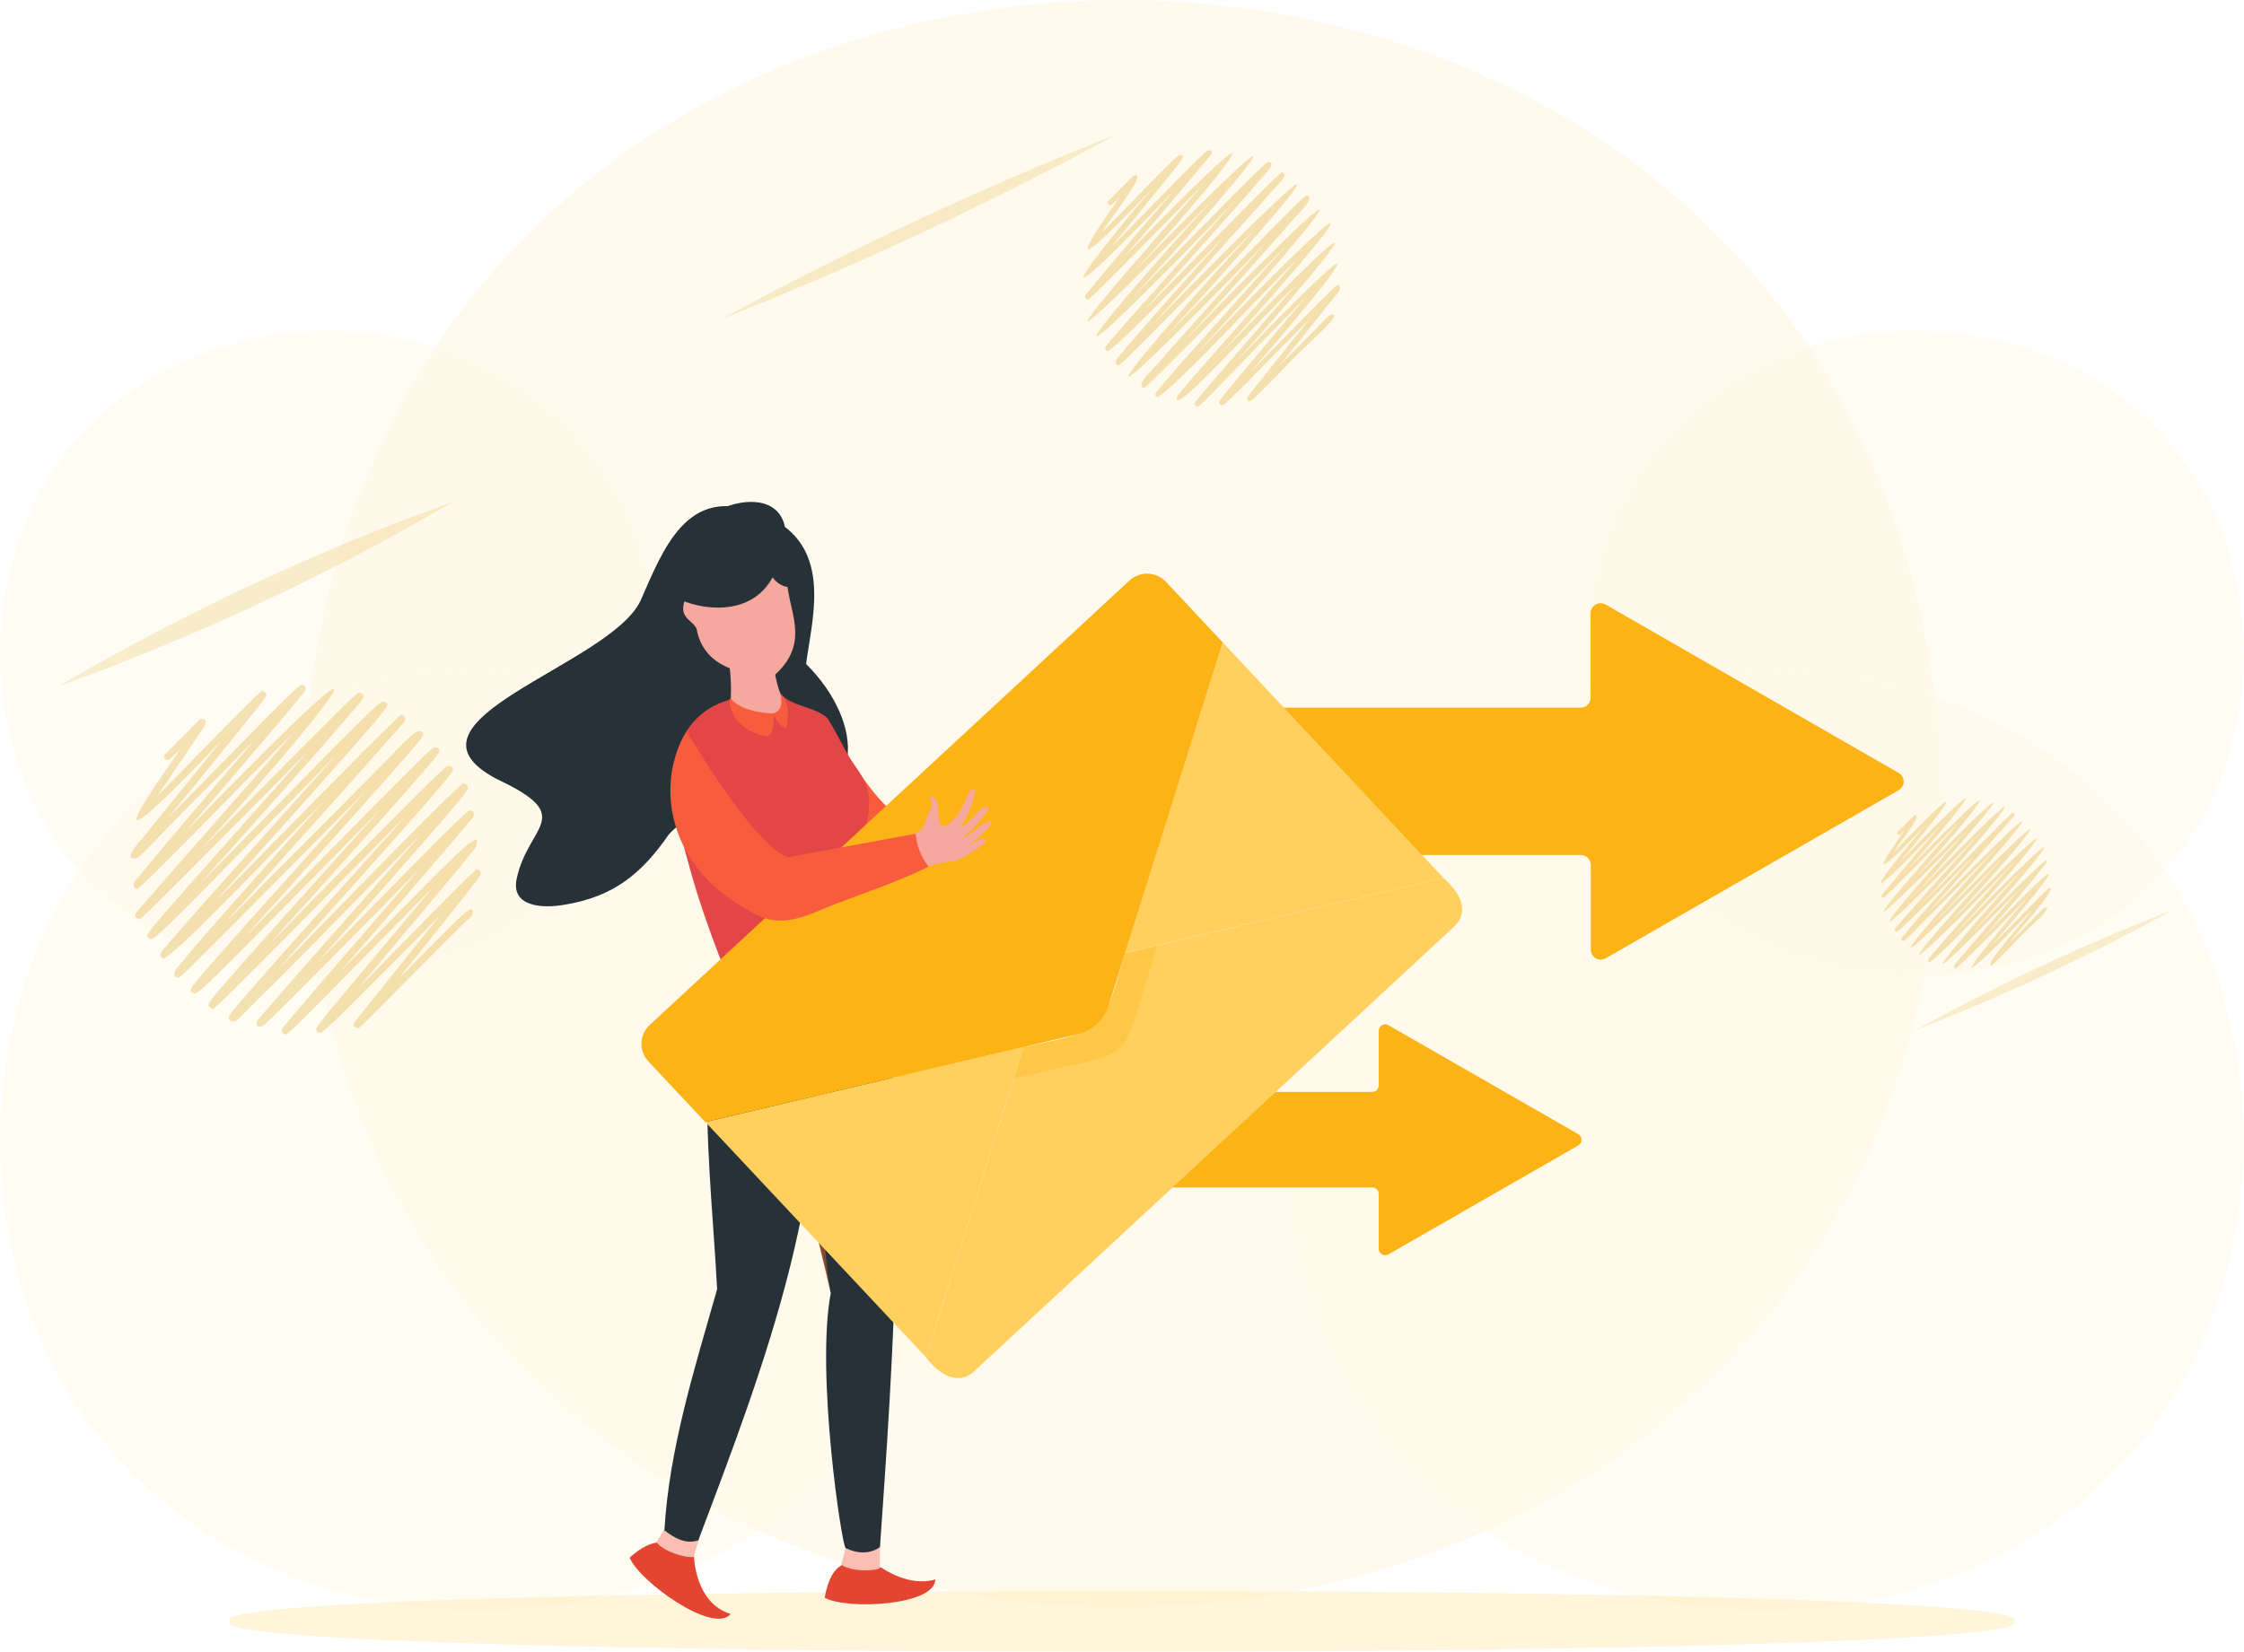 <svg width="402" height="296" viewBox="0 0 402 296" fill="none" xmlns="http://www.w3.org/2000/svg">
<g clip-path="url(#clip0_51_4)">
<g opacity="0.5">
<path opacity="0.5" d="M360.751 290.528C369.341 297.824 32.655 297.824 41.209 290.528C32.657 283.23 369.341 283.23 360.751 290.528Z" fill="#FFD86D"/>
<g opacity="0.3">
<path opacity="0.8" d="M347.943 144.007C344.654 336.016 57.384 335.978 54.134 144.007C57.384 -48.002 344.693 -48.002 347.943 144.007Z" fill="#FFD86D"/>
<path opacity="0.6" d="M172.153 204.245C170.218 316.767 1.896 316.726 0 204.245C1.935 91.725 170.257 91.764 172.153 204.245Z" fill="#FFD86D"/>
<path opacity="0.6" d="M229.847 204.245C231.782 316.767 400.104 316.726 402 204.245C400.065 91.725 231.743 91.764 229.847 204.245Z" fill="#FFD86D"/>
<path opacity="0.5" d="M284.059 117.109C285.374 194.193 400.723 194.193 402 117.109C400.685 40.026 285.335 40.026 284.059 117.109Z" fill="#FFD86D"/>
<path opacity="0.5" d="M117.941 117.109C116.626 194.193 1.315 194.154 0 117.109C1.315 40.026 116.626 40.026 117.941 117.109Z" fill="#FFD86D"/>
</g>
</g>
<g opacity="0.8">
<g opacity="0.5">
<g opacity="0.8">
<path d="M51.115 185.343C49.529 184.878 51.309 183.519 51.966 182.587C58.699 174.631 67.831 164.228 75.183 155.69C72.513 158.407 69.534 161.395 66.709 164.267C47.285 184.023 47.091 184.023 46.588 184.023C45.737 183.984 45.854 183.053 46.356 182.587C54.867 172.574 66.555 159.726 75.532 149.363C67.676 157.32 56.803 168.497 49.335 176.027C41.713 183.324 42.603 183.324 41.171 182.897C40.668 182.392 41.016 181.966 42.565 180.101C51.076 170.125 63.305 156.891 72.515 146.41C65.008 153.824 35.793 183.982 38.077 180.683C37.903 180.677 37.738 180.608 37.612 180.489C37.109 179.984 37.419 179.635 39.121 177.577C47.479 167.874 59.126 155.182 68.258 144.935C65.279 147.963 61.99 151.301 58.817 154.522C36.76 176.956 35.523 178.042 34.865 178.042C33.588 177.577 34.091 177.189 35.948 174.899C44.5 165.001 56.417 151.999 65.704 141.562C61.293 145.987 56.031 151.304 51.31 156.077C32.35 175.211 32.308 175.211 31.846 175.211C31.673 175.205 31.508 175.136 31.382 175.017C30.722 173.775 32.776 172.533 33.665 171.097C40.669 162.868 49.916 152.661 57.927 143.695C51.581 149.866 33.046 169.622 29.37 171.796C29.197 171.79 29.032 171.721 28.906 171.602C28.287 170.593 29.602 170.011 30.221 169.001C38.812 159.066 51.116 145.636 60.248 135.272C56.653 138.921 52.393 143.268 48.368 147.382C28.75 167.41 27.667 168.302 27.086 168.302C25.81 167.876 26.312 167.41 28.054 165.314C35.831 156.232 46.55 144.432 55.024 134.807C51.696 138.145 47.908 141.945 44.306 145.597C25.423 164.657 25.346 164.657 24.882 164.657C23.837 164.346 24.03 163.921 25.268 162.523C33.316 153.207 44.306 140.943 52.548 131.356C48.484 135.236 23.604 161.005 24.532 159.261C24.359 159.255 24.194 159.186 24.068 159.067C23.449 158.096 24.842 157.359 25.462 156.35C31.305 149.247 39.082 140.281 45.66 132.519C43.533 134.692 41.249 136.982 39.16 139.117C23.991 154.177 25.152 154.138 23.565 153.75C22.791 152.663 26.003 149.985 27.16 148.16C30.72 143.735 35.983 137.332 39.968 132.402C19.344 154.021 21.975 148.976 32.345 134.188C30.333 136.206 30.291 136.206 30.024 136.206C29.887 136.208 29.754 136.164 29.644 136.083C29.534 136.002 29.453 135.887 29.414 135.755C29.375 135.624 29.379 135.484 29.426 135.355C29.473 135.226 29.561 135.117 29.675 135.042C29.985 134.771 31.649 133.062 32.925 131.82C35.905 128.793 35.905 128.793 36.215 128.793C37.879 129.297 35.75 131.083 35.131 132.363C33.235 135.197 30.372 139.388 28.282 142.494C31.262 139.697 48.055 122.039 47.049 123.863C48.133 124.174 47.862 124.64 46.663 126.154C41.864 132.247 35.402 140.01 30.14 146.53C32.616 144.047 35.479 141.096 38.227 138.302C53.475 122.738 53.63 122.738 54.134 122.738C54.947 122.777 54.908 123.708 54.404 124.136C48.252 131.627 40.165 140.903 33.393 148.899C79.633 101.314 55.178 131.163 36.102 152.12C38.462 149.753 40.977 147.23 43.376 144.785C63.845 124.137 63.923 124.137 64.425 124.137C65.702 124.563 65.159 125.029 63.42 127.164C55.487 136.479 44.418 148.628 35.792 158.409C39.352 154.838 43.495 150.568 47.439 146.571C67.018 126.582 68.063 125.689 68.682 125.689C69.998 126.194 69.533 126.466 67.367 129.105C59.048 138.808 47.594 151.345 38.423 161.669C43.453 156.779 74.216 125.029 71.971 128.173C72.144 128.179 72.309 128.248 72.436 128.367C73.016 129.26 71.932 129.726 71.43 130.501C62.259 140.942 50.071 154.333 40.513 165.201C43.492 162.173 46.936 158.719 50.344 155.266C75.147 130.619 73.987 130.658 75.612 131.085C76.115 131.59 75.805 131.978 74.026 134.074C65.319 144.126 53.169 157.402 43.766 167.999C48.061 163.691 53.208 158.452 57.812 153.755C77.353 133.885 77.469 133.885 78.011 133.885C78.184 133.891 78.349 133.96 78.475 134.079C78.979 134.584 78.63 135.011 76.889 137.068C68.686 146.616 57.426 158.881 48.371 169.05C51.159 166.217 54.214 163.15 57.117 160.162C78.747 138.193 79.869 137.223 80.447 137.223C81.763 137.689 81.181 138.194 79.326 140.445C70.888 150.342 59.049 163.228 49.879 173.631C57.927 165.635 84.704 137.651 83.157 140.484C83.33 140.49 83.495 140.559 83.621 140.678C84.124 141.183 83.892 141.532 81.802 144.017C74.566 152.594 65.009 163.19 56.767 172.544C66.247 163.113 85.053 143.395 84.279 145.259C85.169 145.375 85.053 146.19 84.473 146.773C77.508 155.156 68.453 165.364 60.753 174.33C62.456 172.622 64.197 170.797 65.938 169.09C84.433 150.149 86.214 148.519 85.207 151.896C79.094 159.465 70.968 168.935 64.274 176.969C67.911 173.437 86.871 153.681 85.517 155.816C85.69 155.822 85.855 155.891 85.981 156.01C86.562 156.864 85.478 157.446 85.014 158.301C81.028 163.424 75.843 169.828 71.277 175.534C83.892 162.764 85.014 161.404 84.666 164.045C83.543 164.861 77.043 171.497 71.935 176.66C64.387 184.26 64.426 184.26 64.04 184.26C63.034 183.95 63.15 183.598 64.272 182.241C68.527 176.807 74.216 169.821 78.898 163.961C77.737 165.125 76.538 166.328 75.338 167.567C58.003 185.07 57.809 185.07 57.307 185.07C57.134 185.064 56.968 184.994 56.842 184.875C56.339 184.37 56.339 184.37 61.37 178.316C65.936 172.843 72.595 164.964 77.621 158.948C74.332 162.286 70.424 166.245 66.903 169.816C51.696 185.344 51.58 185.344 51.115 185.344V185.343ZM75.106 171.876C75.182 171.95 75.275 172.003 75.377 172.031C75.279 171.994 75.188 171.942 75.106 171.876ZM21.282 142.959C21.453 142.972 21.616 143.041 21.746 143.153C21.654 143.055 21.532 142.99 21.399 142.969C21.266 142.948 21.13 142.972 21.012 143.037C21.096 142.994 21.188 142.967 21.282 142.959Z" fill="#DEA629"/>
</g>
<g opacity="0.8">
<path d="M214.484 72.862C213.323 72.513 214.639 71.504 215.103 70.844C220.056 64.983 226.75 57.376 232.129 51.088C224.042 58.85 209.105 75.773 210.962 70.844C217.192 63.469 225.782 54.077 232.361 46.469C225.937 52.64 213.052 66.884 207.48 71.195C206.551 70.885 206.938 70.497 208.176 69.022C214.444 61.725 223.383 51.982 230.154 44.295C224.66 49.729 203.223 71.892 204.887 69.446C204.821 69.45 204.755 69.437 204.694 69.41C204.633 69.383 204.58 69.342 204.538 69.291C203.919 68.32 207.557 65.293 208.911 63.43C213.98 57.685 221.565 49.341 227.02 43.209C185.81 85.631 203.494 64.245 225.163 40.725C221.912 43.985 218.046 47.863 214.598 51.396C200.706 65.446 200.668 65.446 200.319 65.446C200.253 65.445 200.189 65.432 200.129 65.405C200.069 65.378 200.015 65.339 199.971 65.29C199.506 64.32 200.976 63.505 201.635 62.42C206.781 56.404 213.552 48.874 219.434 42.315C214.791 46.856 201.17 61.333 198.461 62.925C197.262 62.576 198.616 61.567 199.081 60.865C205.39 53.568 214.404 43.709 221.137 36.102C185.422 73.091 192.193 63.31 217.268 35.752C180.005 73.828 196.218 54.849 215.449 33.191C212.469 36.024 194.205 54.965 194.864 53.684C194.798 53.684 194.733 53.67 194.673 53.644C194.613 53.617 194.559 53.578 194.515 53.529C194.051 52.793 195.095 52.287 195.521 51.549C199.816 46.349 205.504 39.751 210.341 34.083C187.666 57.759 191.032 52.053 206.201 34.005C191.11 49.841 193.006 46.115 200.59 35.325C199.122 36.797 199.081 36.797 198.887 36.797C198.787 36.798 198.689 36.767 198.608 36.708C198.527 36.649 198.466 36.566 198.436 36.47C198.406 36.375 198.407 36.272 198.439 36.177C198.472 36.082 198.534 36 198.616 35.943C199.081 35.593 203.376 30.897 203.414 31.363C205.427 31.285 198.152 40.018 197.61 41.415C199.778 39.355 212.121 26.394 211.386 27.753C212.199 27.985 211.966 28.335 211.115 29.422C207.593 33.885 202.834 39.591 199.004 44.365C200.822 42.54 202.951 40.367 204.924 38.309C216.106 26.898 216.222 26.898 216.609 26.898C217.229 26.937 217.19 27.597 216.803 27.907C212.276 33.38 206.356 40.211 201.403 46.072C235.145 11.337 217.422 33.07 203.376 48.439C241.684 9.277 219.512 35.127 203.144 53.058C205.737 50.419 208.794 47.313 211.696 44.364C226.091 29.693 226.826 29.033 227.29 29.033C227.356 29.029 227.422 29.041 227.483 29.068C227.544 29.095 227.597 29.136 227.639 29.188C227.987 29.537 227.832 29.809 226.323 31.555C220.21 38.658 211.813 47.857 205.08 55.465C208.794 51.858 231.354 28.567 229.69 30.896C229.756 30.896 229.821 30.91 229.881 30.937C229.941 30.963 229.994 31.003 230.038 31.051C230.542 31.983 228.065 33.729 227.177 35.049C221.179 41.763 212.86 51.001 206.63 58.065C249.001 14.711 231.281 35.825 209.029 60.084C212.163 56.94 215.956 53.059 219.361 49.643C233.677 35.049 233.794 35.049 234.181 35.049C234.247 35.046 234.313 35.058 234.374 35.085C234.434 35.112 234.487 35.153 234.529 35.205C235.11 36.253 231.395 39.358 229.963 41.298C225.047 46.848 217.813 54.844 212.434 60.86C253.373 18.747 233.6 42.462 213.557 64.237C245.131 31.401 246.331 32.721 218.626 63.422C250.51 30.547 240.294 43.552 221.528 64.702C251.439 33.807 238.36 50.069 224.082 66.604C226.752 64.003 240.643 49.526 239.676 51.076C241.224 51.464 237.935 54.259 237.2 55.539C234.994 58.336 231.782 62.332 229.19 65.515C238.747 56.122 237.896 56.122 239.021 56.433C239.524 57.326 233.139 62.41 229.695 66.33C224.162 71.92 224.162 71.92 223.891 71.92C223.825 71.919 223.761 71.906 223.701 71.879C223.641 71.852 223.587 71.813 223.543 71.764C223.233 71.454 223.349 71.298 224.046 70.406C227.18 66.408 231.359 61.285 234.764 56.976C225.245 66.563 218.977 73.24 218.899 72.577C218.833 72.581 218.767 72.569 218.706 72.542C218.646 72.515 218.592 72.474 218.551 72.422C218.164 72.073 218.164 72.073 221.879 67.609C225.207 63.573 230.121 57.789 233.796 53.406C231.358 55.852 228.495 58.762 225.941 61.402C214.913 72.852 214.835 72.852 214.488 72.852L214.484 72.862ZM222.339 48.642C222.395 48.695 222.461 48.735 222.533 48.759C222.455 48.759 222.416 48.721 222.339 48.642ZM182.832 27.411C182.957 27.414 183.079 27.455 183.181 27.528C183.109 27.461 183.019 27.417 182.922 27.403C182.825 27.39 182.726 27.406 182.639 27.45C182.704 27.441 182.769 27.429 182.832 27.412V27.411Z" fill="#DEA629"/>
</g>
<g opacity="0.8">
<path d="M350.342 173.505C349.568 173.273 350.458 172.613 350.767 172.147C354.056 168.265 358.506 163.181 362.105 159.028C336.604 185.188 351.309 168.071 362.259 155.961C358.004 160.076 349.413 169.545 345.736 172.418C345.117 172.223 345.388 171.952 346.201 170.946C350.341 166.094 356.3 159.613 360.789 154.527C335.676 180.377 341.403 172.692 358.7 153.829C331.574 181.775 343.105 167.763 357.461 152.199C355.295 154.373 352.741 156.935 350.418 159.302C341.171 168.653 341.133 168.653 340.939 168.653C340.436 168.576 340.59 168.148 340.939 167.722C344.653 163.219 349.376 158.096 353.67 153.283C350.574 156.311 341.519 165.936 339.739 166.984C338.926 166.752 339.816 166.092 340.165 165.626C344.347 160.774 350.342 154.215 354.83 149.169C331.265 173.583 335.676 167.14 352.276 148.937C327.666 174.088 338.307 161.59 351.077 147.229C349.103 149.13 336.953 161.706 337.417 160.852C336.604 160.619 337.533 159.92 337.882 159.454C340.743 155.999 344.538 151.613 347.713 147.848C332.738 163.49 334.905 159.725 344.965 147.809C334.982 158.328 336.22 155.805 341.251 148.663C340.09 149.75 340.4 149.75 339.896 149.556C339.587 148.934 340.825 148.43 341.521 147.495C342.989 146.023 342.989 146.023 343.147 146.023C344.385 146.256 339.703 151.612 339.277 152.699C354.716 136.67 348.37 144.859 340.206 154.64C358.857 135.311 352.55 143.5 341.792 155.804C364.08 132.827 352.43 147.187 343.108 157.357C368.298 131.585 353.826 148.508 342.953 160.424C368.917 133.563 359.359 145.558 344.229 162.015C346.706 159.608 361.68 144.122 360.598 145.677C361.331 145.872 360.636 146.454 360.327 146.803C355.838 151.888 349.918 158.409 345.236 163.729C373.173 135.124 361.604 149.019 346.822 165.088C371.393 139.704 366.479 146.652 349.067 165.593C376.037 137.841 363.113 153.405 349.8 167.844C370.695 146.109 371.469 147.04 353.167 167.301C374.178 145.604 367.523 154.182 355.102 168.154C374.837 147.739 366.284 158.451 356.804 169.435C358.584 167.727 367.832 158.063 367.175 159.111C368.642 159.227 360.983 167.339 360.21 168.697C366.556 162.449 366.014 162.449 366.749 162.681C366.943 163.458 362.957 166.524 360.558 169.28C356.882 173.006 356.882 173.006 356.727 173.006C355.218 172.967 363.267 164.389 363.964 163.108C344.962 182.709 355.257 170.056 363.303 160.741C361.678 162.371 359.782 164.311 358.08 166.058C350.612 173.51 350.573 173.51 350.341 173.51L350.342 173.505ZM385.205 169.274C385.244 169.313 385.283 169.352 385.321 169.352C385.283 169.352 385.244 169.316 385.205 169.274ZM358.932 155.186C359.014 155.194 359.093 155.22 359.164 155.263C359.123 155.212 359.063 155.18 358.998 155.172C358.932 155.165 358.867 155.184 358.815 155.224C358.831 155.21 358.849 155.199 358.869 155.192C358.89 155.185 358.911 155.183 358.932 155.186Z" fill="#DEA629"/>
</g>
</g>
<g opacity="0.5">
<path opacity="0.5" d="M10.563 122.932C33.071 109.737 56.75 98.666 81.298 89.862C58.779 103.034 35.101 114.104 10.563 122.932Z" fill="#DEA629"/>
<path opacity="0.5" d="M129.318 57.143C152.197 44.675 175.82 33.631 200.052 24.074C177.165 36.527 153.543 47.57 129.318 57.143Z" fill="#DEA629"/>
<path opacity="0.5" d="M343.299 184.528C358.113 176.351 373.456 169.18 389.227 163.064C374.406 171.226 359.063 178.396 343.299 184.528Z" fill="#DEA629"/>
</g>
</g>
<path d="M287.656 171.72L340.127 141.603C340.4 141.447 340.627 141.221 340.785 140.949C340.943 140.676 341.026 140.366 341.026 140.051C341.026 139.736 340.943 139.426 340.785 139.153C340.627 138.881 340.4 138.655 340.127 138.499L287.656 108.34C287.383 108.179 287.073 108.094 286.756 108.092C286.44 108.09 286.128 108.172 285.854 108.329C285.579 108.487 285.35 108.715 285.191 108.989C285.032 109.264 284.948 109.575 284.948 109.893V125.03C284.947 125.268 284.899 125.503 284.807 125.722C284.715 125.94 284.581 126.139 284.411 126.305C284.242 126.471 284.041 126.602 283.821 126.689C283.601 126.777 283.366 126.82 283.129 126.815H224.43C223.953 126.812 223.495 126.998 223.154 127.333C222.814 127.667 222.618 128.123 222.611 128.601V151.421C222.611 151.658 222.659 151.893 222.751 152.112C222.843 152.331 222.978 152.529 223.147 152.696C223.316 152.862 223.517 152.993 223.737 153.08C223.957 153.168 224.193 153.211 224.43 153.206H283.168C283.644 153.203 284.103 153.389 284.443 153.723C284.784 154.058 284.979 154.513 284.987 154.991V170.128C284.978 170.446 285.054 170.759 285.207 171.037C285.36 171.315 285.584 171.547 285.856 171.71C286.128 171.872 286.438 171.958 286.755 171.96C287.071 171.962 287.382 171.879 287.656 171.72Z" fill="#FCB316"/>
<path d="M248.73 224.777L282.743 205.254C282.92 205.152 283.066 205.005 283.168 204.828C283.27 204.651 283.324 204.45 283.324 204.245C283.324 204.041 283.27 203.84 283.168 203.662C283.066 203.485 282.92 203.338 282.743 203.236L248.73 183.713C248.554 183.61 248.353 183.555 248.149 183.555C247.945 183.554 247.744 183.608 247.567 183.71C247.39 183.813 247.244 183.96 247.142 184.138C247.041 184.316 246.988 184.517 246.989 184.722V194.503C246.988 194.812 246.866 195.107 246.648 195.326C246.431 195.544 246.136 195.667 245.828 195.668H207.791C207.638 195.665 207.485 195.693 207.343 195.751C207.201 195.808 207.072 195.894 206.964 196.002C206.855 196.111 206.77 196.24 206.713 196.383C206.655 196.526 206.627 196.678 206.63 196.832V211.619C206.631 211.928 206.754 212.223 206.971 212.441C207.189 212.66 207.483 212.783 207.791 212.784H245.828C245.981 212.781 246.133 212.809 246.275 212.866C246.417 212.924 246.546 213.01 246.655 213.118C246.763 213.227 246.848 213.356 246.906 213.499C246.963 213.641 246.991 213.794 246.988 213.948V223.729C246.981 223.937 247.03 224.143 247.129 224.325C247.228 224.508 247.374 224.661 247.551 224.768C247.729 224.875 247.932 224.932 248.139 224.934C248.347 224.935 248.551 224.881 248.73 224.777Z" fill="#FCB316"/>
<path d="M88.959 139.582C69.186 129.141 109.158 119.321 114.73 107.677C118.793 98.478 123.049 86.795 135.896 91.958C149.711 96.81 145.493 110.549 144.407 118.972C155.125 129.684 155.28 144.395 138.796 144.861C132.102 145.055 124.517 144.239 119.794 149.557C114.996 156.505 109.963 160.658 101.298 162.094C97.158 162.871 91.508 162.482 92.553 157.514C94.57 147.733 103.509 146.413 88.959 139.582Z" fill="#263238"/>
<path d="M138.295 114.819C138.295 114.819 138.411 125.803 141.971 126.773C141.971 126.773 137.327 133.061 130.904 125.375C130.904 125.375 131.33 119.553 129.705 115.206L138.295 114.819Z" fill="#F6A89E"/>
<path d="M141.197 101.623C139.729 107.794 146.304 114.237 138.759 120.99C136.36 120.951 126.299 121.185 124.79 112.684C124.209 111.248 121.928 110.86 122.468 108.298C123.007 105.736 124.402 107.134 124.402 107.134C124.402 107.134 124.325 105.232 124.402 103.601C124.52 102.01 141.197 101.623 141.197 101.623Z" fill="#F6A89E"/>
<path d="M140.655 97.586C142.396 84.351 122.043 89.859 119.605 102.205L120.457 102.128L121.269 107.173C125.217 109.234 134.464 110.779 138.412 103.447C138.836 104.093 139.439 104.603 140.146 104.912C140.854 105.222 141.635 105.32 142.397 105.193C142.484 102.549 141.883 99.927 140.655 97.586Z" fill="#263238"/>
<path d="M158.029 280.979C158.029 280.979 162.788 284.434 167.547 283.04C167.508 287.736 151.644 288.513 147.738 286.3C148.936 279.504 152.264 278.806 158.029 280.979Z" fill="#E44531"/>
<path d="M157.642 277.211C157.642 277.211 157.603 279.657 157.642 280.898C157.681 281.441 152.844 281.869 150.715 280.393L151.489 277.444L156.249 275.736L157.642 277.211Z" fill="url(#paint0_linear_51_4)"/>
<path d="M148.82 231.724C146.111 246.24 150.874 277.369 151.49 277.408C155.282 279.271 157.642 277.214 157.642 277.214C158.532 263.629 164.375 191.397 156.982 176.493L147.775 173.815C144.69 177.557 142.517 181.969 141.429 186.701C139.378 197.144 147.195 223.225 148.82 231.724Z" fill="#263238"/>
<path opacity="0.5" d="M140.926 191.514C141.12 199.897 147.309 225.592 148.819 231.724C147.388 225.359 146.072 199.471 150.715 187.671C155.359 175.833 157.603 180.374 157.603 180.374L157.912 179.909C157.66 178.755 157.35 177.615 156.984 176.493L147.775 173.815C147.155 173.815 141.816 186.042 141.428 186.701C141.064 188.279 140.895 189.895 140.926 191.514Z" fill="url(#paint1_linear_51_4)"/>
<path d="M182.29 147.268C183.103 147.229 184.148 146.763 184.883 146.802C185.386 147.229 192.587 142.377 188.133 143.969C187.741 144.214 187.326 144.422 186.895 144.59C188.056 144.085 192.738 139.586 188.868 141.678C187.32 142.843 187.089 143.27 186.16 143.503C187.011 143.387 192.428 136.982 188.443 139.777C187.012 141.213 186.895 141.601 185.928 141.989C186.662 141.639 189.604 133.644 186.818 137.681C185.889 140.087 185.541 140.359 184.109 141.64C184.109 141.64 183.064 142.376 182.833 140.978C182.601 139.58 182.871 138.571 182.407 138.028C181.943 137.485 181.788 137.485 181.633 137.757C182.097 139.581 181.323 139.503 180.859 141.327C180.511 142.647 179.118 143.074 177.918 143.152C178.624 143.751 179.175 144.512 179.525 145.371C179.875 146.229 180.014 147.159 179.931 148.082C180.744 147.811 181.517 147.539 182.291 147.267L182.29 147.268Z" fill="url(#paint2_linear_51_4)"/>
<path d="M124.325 278.886C124.325 278.886 124.48 287.309 130.904 289.21C127.846 292.975 114.535 283.427 112.794 279.119C116.742 275.545 120.108 275.354 124.325 278.886Z" fill="#E44531"/>
<path d="M125.409 275.235C125.409 275.235 124.635 277.641 124.326 278.883C124.171 279.426 119.257 278.457 117.593 276.361L119.218 273.683L124.442 273.411L125.409 275.235Z" fill="url(#paint3_linear_51_4)"/>
<path d="M128.466 231.027C124.481 245.077 119.876 259.555 119.025 274.225C120.766 275.584 122.817 276.787 125.1 276.01C136.67 245.348 150.558 209.717 145.143 176.26C142.203 175.328 139.107 173.776 136.166 172.534C131.678 177.153 127.615 182.509 126.88 189.884C126.106 202.732 127.808 218.14 128.466 231.027Z" fill="#263238"/>
<path d="M147.774 128.288C141.196 141.407 147.543 149.985 158.764 155.418C158.841 155.379 158.88 155.341 158.958 155.302C161.396 155.768 163.833 154.681 166.116 153.749C171.224 151.615 176.525 150.062 181.478 147.578C180.419 146.229 179.785 144.593 179.659 142.881C173.584 144.045 161.666 146.18 161.434 146.219C156.481 144.744 147.774 128.288 147.774 128.288Z" fill="#F75C3D"/>
<path d="M121.888 149.286C124.318 158.948 127.488 168.408 131.368 177.581C140.771 179.948 158.338 176.919 157.1 176.572C155.514 171.798 154.121 161.124 154.239 154.798C153.813 150.603 156.134 146.88 155.633 142.688C155.323 139.428 153.04 137.488 151.647 134.81C150.564 132.791 149.48 130.695 148.281 128.754C145.959 126.503 141.818 126.736 139.69 124.175C139.845 124.446 141.548 127.474 138.568 127.862C133.499 128.367 130.945 125.339 130.945 125.339C120.378 128.055 118.676 140.203 121.888 149.286Z" fill="#E34646"/>
<path opacity="0.3" d="M149.903 148.625C149.744 148.68 149.589 148.745 149.438 148.82C149.599 148.769 149.754 148.704 149.903 148.625Z" fill="url(#paint4_linear_51_4)"/>
<path d="M157.874 140.009L158.145 140.203C158.048 140.148 157.957 140.083 157.874 140.009Z" fill="url(#paint5_linear_51_4)"/>
<path opacity="0.5" d="M130.943 173.156C127.847 167.955 152.573 162.443 154.701 162.327L154.546 161.318C154.43 161.279 142.86 157.32 142.783 157.281C139.417 158.058 132.838 159.377 130.208 159.959C130.106 159.985 130 159.984 129.899 159.957C129.798 159.929 129.706 159.875 129.632 159.801C129.558 159.727 129.504 159.635 129.477 159.533C129.449 159.432 129.448 159.325 129.474 159.223C129.783 157.632 129.474 156.895 130.75 156.662C132.608 156.312 134.698 156.119 136.864 155.885L153.232 155.459V150.141C134.659 154.449 130.905 139.583 130.325 142.3C129.745 145.017 133.186 146.104 133.186 146.104L135.974 153.44C129.357 153.207 128.39 143.543 127.732 142.261C126.533 140.79 127.191 152.932 122.585 151.15C124.249 160.115 128.08 169.12 131.369 177.582C140.772 179.949 158.339 176.919 157.101 176.573C140.462 178.473 133.612 176.183 130.943 173.156Z" fill="#E34646"/>
<path d="M130.672 125.376C130.672 125.376 130.517 130.577 137.366 131.975C138.527 131.78 138.721 129.568 138.566 127.86C138.566 127.86 133.032 127.821 130.904 125.182C130.904 125.182 130.71 125.066 130.672 125.376Z" fill="#F75C3D"/>
<path d="M138.565 127.861C138.715 128.426 138.981 128.954 139.348 129.409C139.715 129.863 140.173 130.235 140.693 130.5C140.713 130.511 140.736 130.517 140.758 130.516C140.781 130.516 140.804 130.51 140.823 130.498C140.843 130.486 140.859 130.469 140.87 130.449C140.881 130.429 140.887 130.407 140.887 130.384C141.08 129.53 141.777 125.765 139.726 124.212C139.765 124.212 140.733 127.162 138.565 127.861Z" fill="#F75C3D"/>
<path d="M219.05 115.13L258.595 157.32C255.383 158.056 203.068 170.4 201.559 170.749L219.05 115.13Z" fill="url(#paint6_linear_51_4)"/>
<path d="M183.374 187.594C182.987 188.836 166.813 240.341 165.884 243.214L126.376 201.061L183.374 187.594Z" fill="url(#paint7_linear_51_4)"/>
<path d="M258.597 157.32C261.189 159.648 263.586 163.064 260.454 166.092L174.551 245.697C171.378 248.567 168.012 246.008 165.884 243.252C166.851 240.147 182.909 189.108 183.374 187.632C198.155 184.41 197.304 185.342 201.561 170.787C202.837 170.439 255.655 158.018 258.597 157.32Z" fill="url(#paint8_linear_51_4)"/>
<path d="M208.874 104.262L219.05 115.13C216.996 121.728 200.167 175.213 198.619 180.142C198.217 181.424 197.488 182.579 196.503 183.491C195.519 184.403 194.314 185.042 193.008 185.343C188.171 186.468 132.799 199.546 126.337 201.062L116.16 190.194C115.743 189.753 115.418 189.234 115.204 188.665C114.989 188.097 114.89 187.492 114.912 186.885C114.933 186.277 115.075 185.681 115.329 185.129C115.584 184.578 115.945 184.083 116.392 183.673L202.296 104.067C202.74 103.646 203.263 103.317 203.834 103.099C204.405 102.881 205.014 102.778 205.625 102.796C206.236 102.814 206.837 102.953 207.395 103.204C207.952 103.456 208.455 103.815 208.874 104.262Z" fill="url(#paint9_linear_51_4)"/>
<g opacity="0.2">
<path d="M219.05 115.13L222.61 118.895L207.326 169.391L201.599 170.749L219.05 115.13Z" fill="url(#paint10_linear_51_4)"/>
<path d="M183.374 187.594L181.633 193.221L129.898 204.827L126.376 201.062L183.374 187.594Z" fill="url(#paint11_linear_51_4)"/>
</g>
<path opacity="0.3" d="M207.326 169.391L205.623 175.057C204.539 177.696 202.953 186.003 200.554 187.789L200.515 187.828C198.619 190.079 190.068 191.088 187.398 191.942L181.594 193.262L183.335 187.673C198.116 184.451 197.265 185.382 201.521 170.827L207.326 169.391Z" fill="#FCB316"/>
<path d="M167.472 154.874C168.477 154.835 169.832 154.253 170.761 154.331C171.766 154.292 174.863 152.351 176.139 151.264C177.378 150.177 176.062 150.022 174.824 150.799C174.324 151.088 173.807 151.348 173.276 151.575C174.707 150.954 180.667 145.246 175.752 147.888C173.817 149.36 173.546 149.907 172.347 150.139C173.546 149.441 175.791 146.956 176.719 145.598C177.725 144.084 176.294 144.356 175.21 145.482C173.43 147.267 173.276 147.772 172.037 148.238C173.209 146.469 174.073 144.514 174.591 142.455C175.017 140.708 173.74 141.407 173.16 142.843C171.96 145.87 171.574 146.142 169.793 147.811C169.793 147.811 168.477 148.742 168.207 146.957C167.936 145.172 168.246 143.969 167.665 143.27C167.085 142.572 166.891 142.572 166.698 142.921C167.278 145.366 166.311 144.981 165.73 147.423C165.304 149.092 163.524 149.597 162.054 149.713C162.946 150.456 163.642 151.407 164.08 152.484C164.519 153.56 164.687 154.728 164.569 155.885C165.575 155.535 166.582 155.186 167.549 154.837L167.472 154.874Z" fill="#F6A89E"/>
<path d="M123.01 131.082C117.399 139.97 119.025 155.809 135.431 163.841C139.379 166.014 143.287 164.656 147.117 163.025C153.5 160.347 160.157 158.407 166.349 155.298C165.018 153.6 164.212 151.55 164.028 149.398C156.405 150.834 141.469 153.551 141.159 153.593C135.122 151.73 123.01 131.082 123.01 131.082Z" fill="#F75C3D"/>
</g>
<defs>
<linearGradient id="paint0_linear_51_4" x1="756.351" y1="283.636" x2="754.955" y2="290.947" gradientUnits="userSpaceOnUse">
<stop stop-color="#EF877E"/>
<stop offset="1" stop-color="#FABEB2"/>
</linearGradient>
<linearGradient id="paint1_linear_51_4" x1="486.178" y1="202.77" x2="503.151" y2="202.77" gradientUnits="userSpaceOnUse">
<stop stop-color="#E55E25"/>
<stop offset="1" stop-color="#F9A349"/>
</linearGradient>
<linearGradient id="paint2_linear_51_4" x1="433.749" y1="185.381" x2="412.392" y2="179.904" gradientUnits="userSpaceOnUse">
<stop stop-color="#EF877E"/>
<stop offset="1" stop-color="#FABEB2"/>
</linearGradient>
<linearGradient id="paint3_linear_51_4" x1="610.954" y1="192.382" x2="609.837" y2="199.982" gradientUnits="userSpaceOnUse">
<stop stop-color="#EF877E"/>
<stop offset="1" stop-color="#FABEB2"/>
</linearGradient>
<linearGradient id="paint4_linear_51_4" x1="441.049" y1="201.16" x2="441.044" y2="200.965" gradientUnits="userSpaceOnUse">
<stop stop-color="#E55E25"/>
<stop offset="1" stop-color="#F9A349"/>
</linearGradient>
<linearGradient id="paint5_linear_51_4" x1="431.439" y1="193.519" x2="431.39" y2="193.784" gradientUnits="userSpaceOnUse">
<stop stop-color="#42C1C5"/>
<stop offset="1" stop-color="#0898D0"/>
</linearGradient>
<linearGradient id="paint6_linear_51_4" x1="232.302" y1="-186.775" x2="232.302" y2="-223.873" gradientUnits="userSpaceOnUse">
<stop stop-color="#FFD05D"/>
<stop offset="1" stop-color="#FCB316"/>
</linearGradient>
<linearGradient id="paint7_linear_51_4" x1="156.642" y1="-187.283" x2="156.642" y2="-224.437" gradientUnits="userSpaceOnUse">
<stop stop-color="#FFD05D"/>
<stop offset="1" stop-color="#FCB316"/>
</linearGradient>
<linearGradient id="paint8_linear_51_4" x1="194.605" y1="-139.111" x2="194.605" y2="-186.708" gradientUnits="userSpaceOnUse">
<stop stop-color="#FFD05D"/>
<stop offset="1" stop-color="#FCB430"/>
</linearGradient>
<linearGradient id="paint9_linear_51_4" x1="194.265" y1="-217.266" x2="194.265" y2="-117.13" gradientUnits="userSpaceOnUse">
<stop stop-color="#FFD05D"/>
<stop offset="1" stop-color="#FCB316"/>
</linearGradient>
<linearGradient id="paint10_linear_51_4" x1="232.17" y1="-175.428" x2="232.17" y2="-216.142" gradientUnits="userSpaceOnUse">
<stop stop-color="#FFD05D"/>
<stop offset="1" stop-color="#FCB316"/>
</linearGradient>
<linearGradient id="paint11_linear_51_4" x1="156.642" y1="-175.383" x2="156.642" y2="-216.639" gradientUnits="userSpaceOnUse">
<stop stop-color="#FFD05D"/>
<stop offset="1" stop-color="#FCB316"/>
</linearGradient>
<clipPath id="clip0_51_4">
<rect width="402" height="296" fill="white"/>
</clipPath>
</defs>
</svg>

